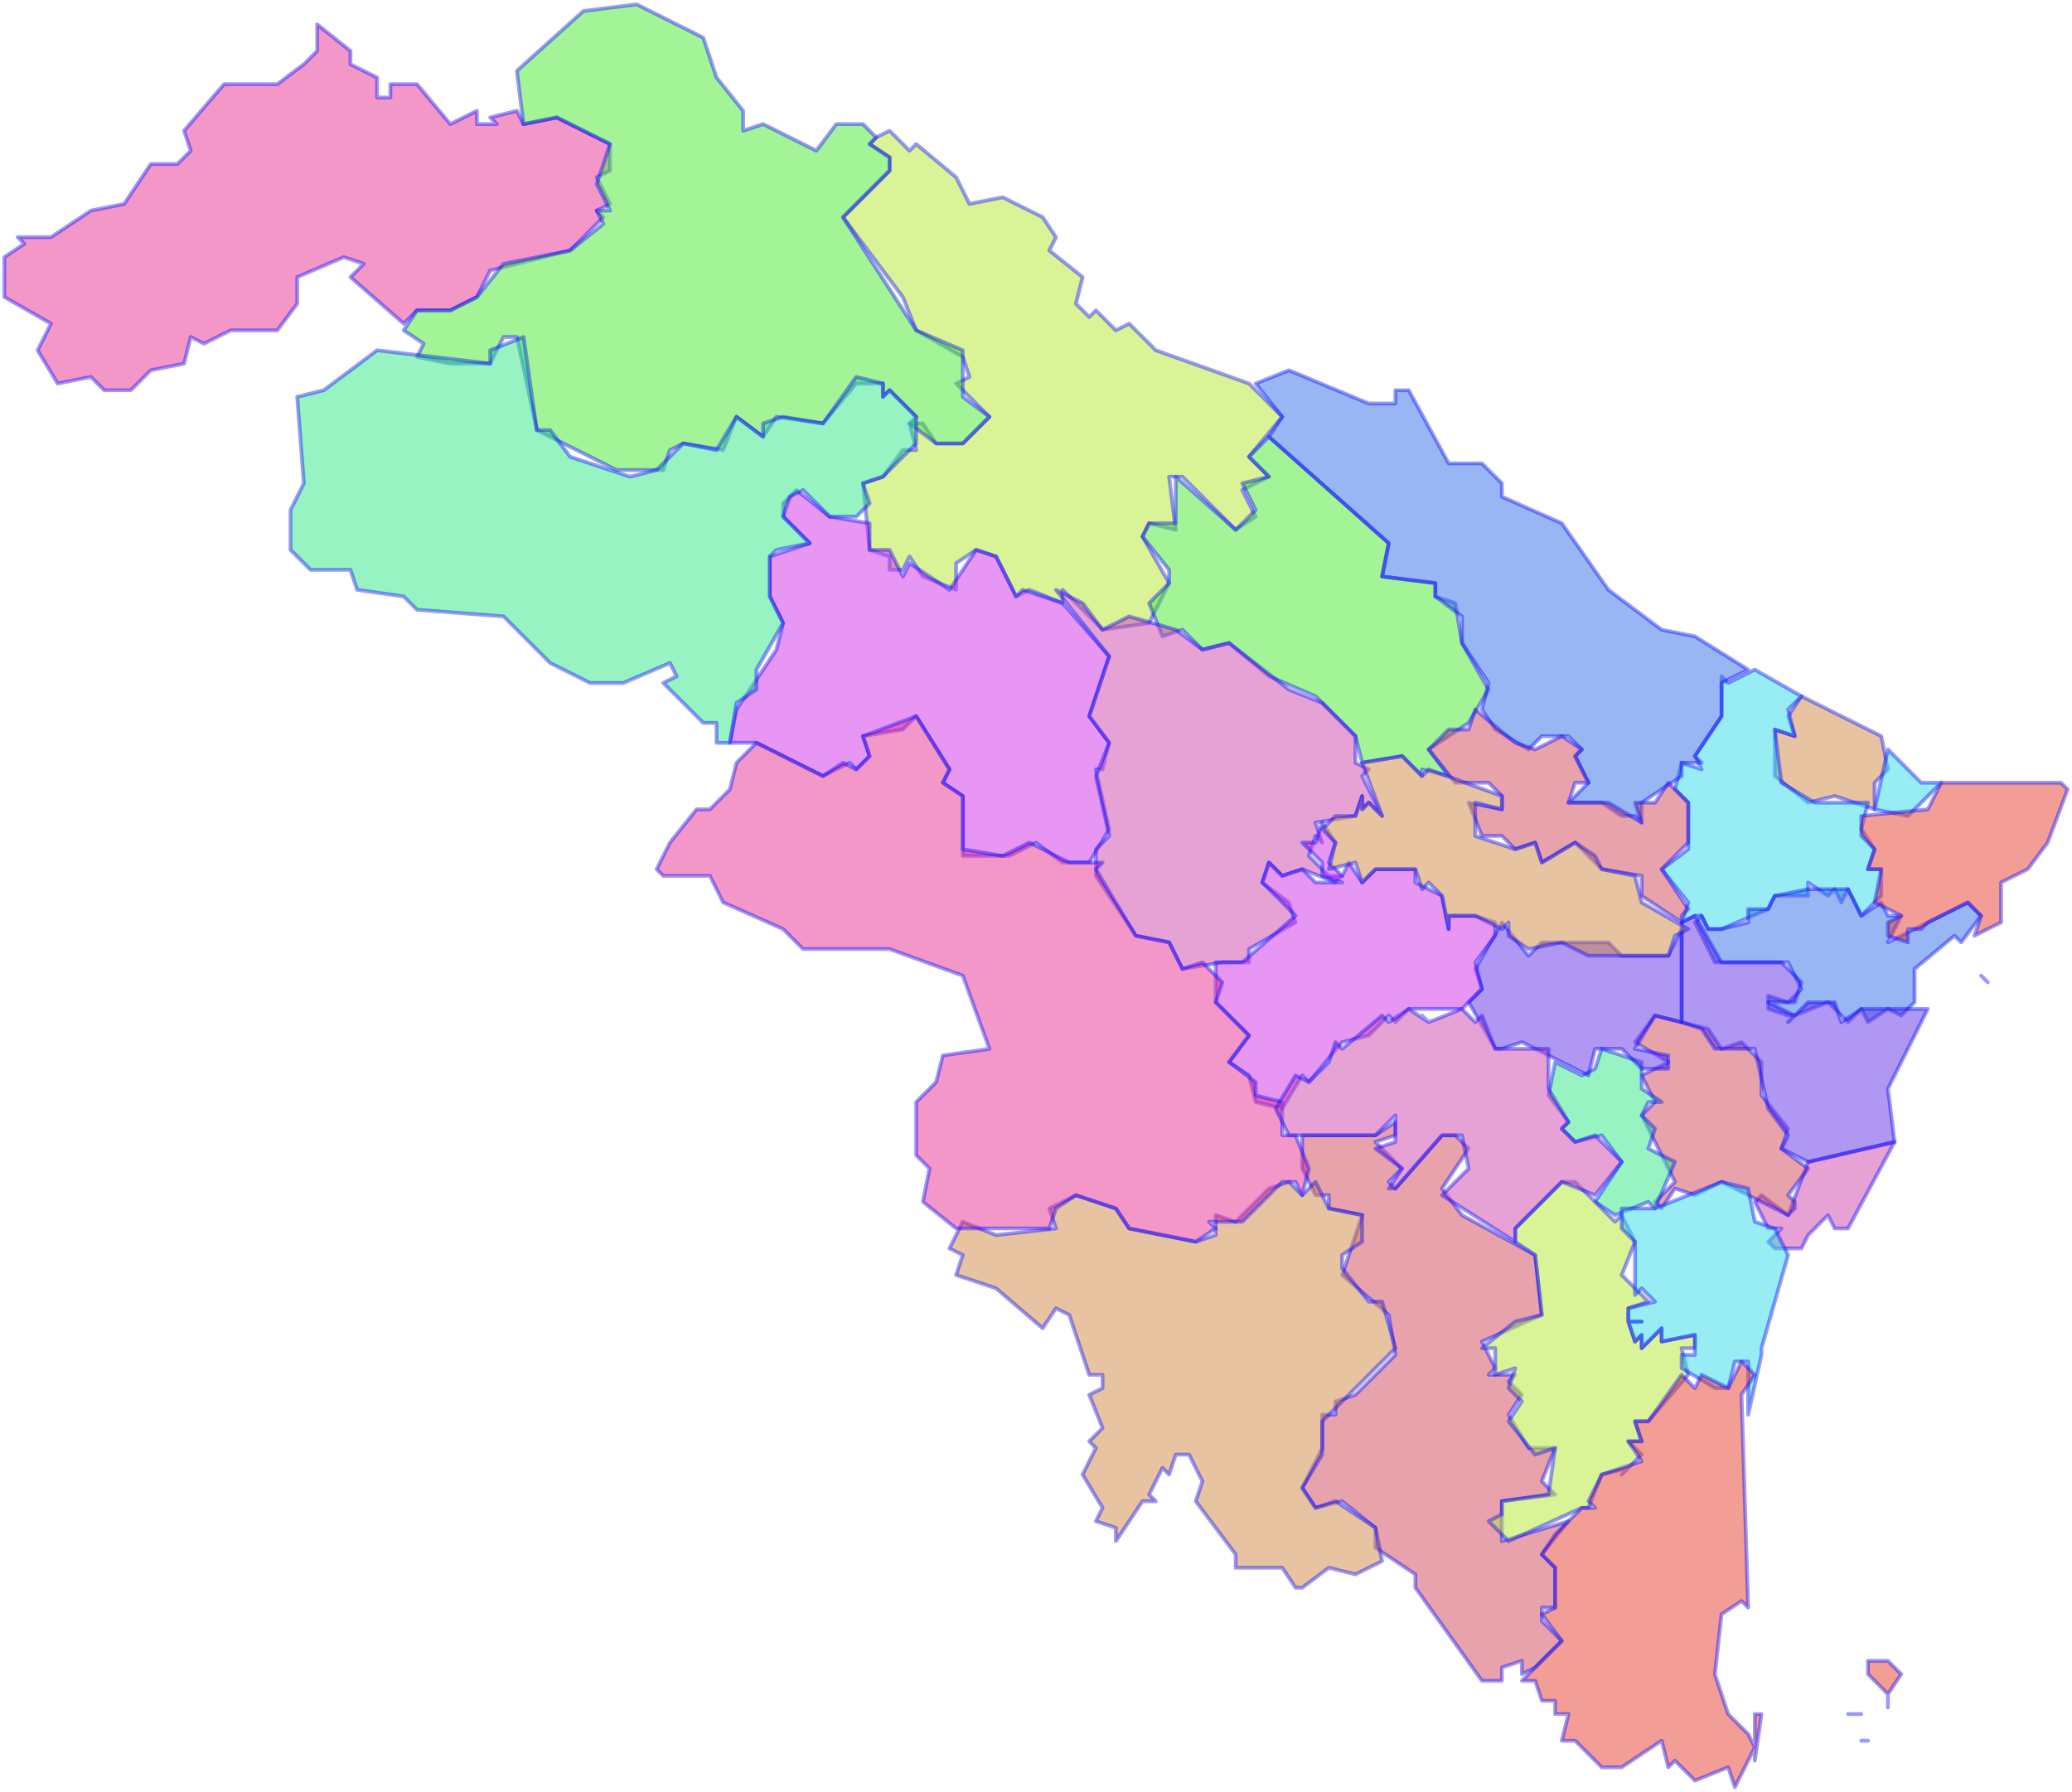 <svg width="548" height="474" viewBox="0 0 548 474" fill="none" xmlns="http://www.w3.org/2000/svg">
<g id="36" name="Thanh Hóa">
<path id="3627" class="district" name="TP Sầm Sơn" fill-rule="evenodd" clip-rule="evenodd" d="M476.435 330.151H469.394L467.633 328.391L471.153 324.872H467.633L464.112 317.835L465.873 316.076L472.914 321.354L478.195 307.279L501.079 302.001L488.756 324.872H485.236L483.476 321.354L478.195 326.632L476.435 330.151Z" fill="#D147AC" fill-opacity="0.5" stroke="#0000FF" stroke-opacity="0.4" stroke-linecap="round" stroke-linejoin="round"/>
<path id="3626" class="district" name="TP Thanh Hóa" fill-rule="evenodd" clip-rule="evenodd" d="M474.674 319.595L472.914 321.354L455.311 312.557L448.27 316.076L442.988 314.316L439.468 319.595L437.708 317.835L442.988 312.557L434.187 294.964L437.708 291.445L434.187 284.408L441.229 280.889L432.427 275.611L437.708 268.573L451.79 272.092L455.311 277.371L460.591 275.611L465.873 280.889V289.686L472.914 298.483L471.153 303.76L478.195 309.039L472.914 316.076L474.674 317.835V319.595Z" fill="#D1475A" fill-opacity="0.5" stroke="#0000FF" stroke-opacity="0.4" stroke-linecap="round" stroke-linejoin="round"/>
<path id="3625" class="district" name="Bỉm Sơn" fill-rule="evenodd" clip-rule="evenodd" d="M495.798 206.996V214.033L485.236 210.515L478.195 212.275L469.394 205.237V192.921L474.674 194.681L472.914 189.403L476.435 184.125L497.557 194.681L499.318 203.477L495.798 206.996Z" fill="#D18847" fill-opacity="0.5" stroke="#0000FF" stroke-opacity="0.4" stroke-linecap="round" stroke-linejoin="round"/>
<path id="3624" class="district" name="Bá Thước" fill-rule="evenodd" clip-rule="evenodd" d="M302.165 141.901L309.206 154.216L303.925 164.772L291.603 166.532L281.041 155.976V159.495L272.239 155.976L268.72 157.735L263.438 147.179L258.158 145.42L252.876 148.939V155.976L244.075 152.457L240.555 147.179L238.794 150.697H235.273V147.179L229.993 145.42L228.232 127.825L233.513 126.067L238.794 119.029H242.314L240.555 111.992H244.075L247.596 117.269H254.637L261.678 110.233L252.876 101.436L256.397 99.677L254.637 94.398L242.314 87.361L238.794 78.564L222.952 57.452L235.273 45.137V41.618L229.993 38.099L231.753 36.34L235.273 34.581L240.555 39.859L242.314 38.099L252.876 46.896L256.397 53.934L265.199 52.174L275.761 57.452L279.28 62.73L277.521 66.249L286.323 73.286L284.562 80.324L288.082 83.842L289.842 82.083L295.124 87.361L298.644 85.602L305.686 92.639L330.33 101.436L339.131 110.233L330.33 120.788L335.61 126.067L328.569 129.585L332.09 136.623L326.809 140.141L312.727 126.067H309.206L310.966 140.141L303.925 138.383L302.165 141.901Z" fill="#B7E830" fill-opacity="0.5" stroke="#0000FF" stroke-opacity="0.4" stroke-linecap="round" stroke-linejoin="round"/>
<path id="3623" class="district" name="Cấm Thủy" fill-rule="evenodd" clip-rule="evenodd" d="M376.098 205.237L370.816 199.959L360.255 201.719L358.495 194.681L347.933 184.125L335.61 178.847L325.048 170.051L318.007 171.809L312.727 166.532L307.445 168.291L303.925 159.495L309.206 154.216V150.697L302.165 141.901L303.925 138.383H310.966V126.067L326.809 140.141L332.09 134.864L328.569 127.827L335.61 126.067L330.33 120.788L335.61 115.511L367.296 143.66L365.536 152.457L379.617 154.216V157.735L384.899 159.495L386.66 170.051L393.701 182.365L388.419 191.163L377.858 198.2L383.139 205.237L376.098 203.477V205.237Z" fill="#49E830" fill-opacity="0.5" stroke="#0000FF" stroke-opacity="0.4" stroke-linecap="round" stroke-linejoin="round"/>
<path id="3622" class="district" name="Đông Sơn" fill-rule="evenodd" clip-rule="evenodd" d="M437.708 319.595L435.947 317.835L427.146 321.354L421.865 317.835L428.906 307.279L423.626 300.242L416.584 302.001L413.064 298.483L414.824 296.723L409.543 289.685L411.303 280.889L418.344 284.408L421.865 282.648L423.626 277.371L434.187 280.889V287.927L439.468 291.445H435.947L434.187 294.964L437.708 298.483L435.947 303.76L442.988 307.279L437.708 319.595Z" fill="#30E886" fill-opacity="0.5" stroke="#0000FF" stroke-opacity="0.4" stroke-linecap="round" stroke-linejoin="round"/>
<path id="3621" class="district" name="Hà Trung" fill-rule="evenodd" clip-rule="evenodd" d="M513.401 206.996L504.6 215.793L495.798 214.033L499.318 198.2L508.119 206.996H513.401ZM448.27 242.183L444.749 243.943L446.509 238.664L439.468 229.868L446.509 224.59V212.275L442.988 208.756L444.749 201.719L450.03 203.477L448.27 199.959L455.311 189.403V178.847L457.071 180.607L464.112 177.088L476.435 184.125L472.914 187.644L474.674 194.681L469.393 192.921L471.153 206.996L479.955 212.275H494.038L492.277 219.312L495.798 224.59L494.038 229.868H497.557V236.905L492.277 242.183L488.756 235.146L486.997 238.664L485.236 235.146L483.476 236.905L478.195 233.387V236.905H469.393L467.633 240.424L455.311 245.702H451.79L450.03 242.183H448.27Z" fill="#30DCE8" fill-opacity="0.5" stroke="#0000FF" stroke-opacity="0.4" stroke-linecap="round" stroke-linejoin="round"/>
<g id="3620" class="district" name="Hậu Lộc">
<path id="Vector" fill-rule="evenodd" clip-rule="evenodd" d="M472.914 268.573L467.633 266.815V263.296L472.914 265.055L476.435 261.536L472.914 254.499H453.55L448.27 243.943L450.03 242.183L451.79 245.702H455.311L462.352 243.943V240.424H467.633L469.393 236.905L478.195 235.146H488.756L492.277 242.183L497.557 238.664L499.318 242.183H502.839L499.318 249.22L520.442 238.664L523.962 242.183L518.681 249.22L516.921 247.461L506.359 256.259V265.055L502.839 268.573L499.318 266.815L494.038 270.333L492.277 266.815L488.756 270.333L483.476 265.055L474.674 268.573H472.914Z" fill="#306EE8" fill-opacity="0.5"/>
<path id="Vector_2" d="M525.722 259.777L523.962 258.017M472.914 268.573L467.633 266.815V263.296L472.914 265.055L476.435 261.536L472.914 254.499H453.55L448.27 243.943L450.03 242.183L451.79 245.702H455.311L462.352 243.943V240.424H467.633L469.393 236.905L478.195 235.146H488.756L492.277 242.183L497.557 238.664L499.318 242.183H502.839L499.318 249.22L520.442 238.664L523.962 242.183L518.681 249.22L516.921 247.461L506.359 256.259V265.055L502.839 268.573L499.318 266.815L494.038 270.333L492.277 266.815L488.756 270.333L483.476 265.055L474.674 268.573H472.914Z" stroke="#0000FF" stroke-opacity="0.4" stroke-linecap="round" stroke-linejoin="round"/>
</g>
<path id="3619" class="district" name="Hoằng Hóa" fill-rule="evenodd" clip-rule="evenodd" d="M478.195 307.279L471.153 303.76L472.914 300.242L467.633 293.204L464.112 277.371H453.55L450.03 272.092L444.749 270.333V243.943L448.27 242.183L455.311 254.499H471.153L476.435 259.776L474.674 265.055H467.633L474.674 268.573L472.914 270.333L478.195 265.055H485.236L486.997 270.333L492.277 266.815H509.88L499.318 287.927L501.079 302.001L478.195 307.279Z" fill="#6130E8" fill-opacity="0.5" stroke="#0000FF" stroke-opacity="0.4" stroke-linecap="round" stroke-linejoin="round"/>
<path id="3618" class="district" name="Lang Chánh" fill-rule="evenodd" clip-rule="evenodd" d="M289.842 203.477L293.363 219.312L288.082 228.108H281.041L274 222.831L266.959 226.349H254.637V210.515L249.356 206.996L251.117 203.477L242.314 189.403L238.794 192.921L228.232 194.681L229.993 199.959L226.472 203.477L224.711 201.719L217.67 205.237L200.067 196.44H193.026L194.787 187.644L205.349 171.809L207.108 164.772L203.588 157.735V147.179L214.15 143.66L207.108 136.623V133.104L210.629 129.585L219.431 136.623L229.993 138.383V145.42H235.273L238.794 152.457L240.555 148.939L251.117 155.976L258.158 145.42L263.438 147.179L268.72 157.735L270.479 155.976L281.041 159.495L293.363 173.569L288.082 189.403L293.363 196.44L291.603 203.477H289.842Z" fill="#D030E8" fill-opacity="0.5" stroke="#0000FF" stroke-opacity="0.4" stroke-linecap="round" stroke-linejoin="round"/>
<path id="3617" class="district" name="Mường Lát" fill-rule="evenodd" clip-rule="evenodd" d="M50.442 89.12L48.682 96.158L39.88 97.917L34.599 103.195H27.558L24.038 99.677L15.236 101.436L9.955 92.639L13.476 85.602L1.154 78.564V68.008L6.435 64.49L4.674 62.73H13.476L24.038 55.693L32.839 53.934L39.88 43.378H46.922L50.442 39.859L48.682 34.581L59.243 22.265H73.326L80.367 16.987L83.888 13.469V6.431L92.689 13.469V16.987L99.731 20.506V25.784H103.251V22.265H110.292L119.094 32.821L126.135 29.303V32.821H131.416L129.656 31.062L136.697 29.303L138.457 32.821L147.259 31.062L161.34 38.099V45.137L157.821 46.896L161.34 53.934L157.821 55.693L159.581 57.452L150.78 66.249L129.656 71.527L126.135 78.564L119.094 82.083H110.292L106.772 85.602L92.689 73.286L96.21 69.768L90.929 68.008L78.607 73.286V80.324L73.326 87.361H61.004L53.963 90.88L50.442 89.12Z" fill="#E83092" fill-opacity="0.5" stroke="#0000FF" stroke-opacity="0.4" stroke-linecap="round" stroke-linejoin="round"/>
<path id="3616" class="district" name="Nga Sơn" fill-rule="evenodd" clip-rule="evenodd" d="M508.119 245.702H504.6V249.22L499.318 247.461V243.943L502.839 242.183L495.798 238.664L497.557 229.868H494.038L495.798 224.59L492.277 221.071V215.793L509.88 214.033L513.401 206.996H545.086L546.846 208.756L541.566 222.831L536.284 229.868L529.243 233.387V243.943L522.202 247.461L523.962 242.183L520.442 238.664L509.88 243.943L508.119 245.702Z" fill="#E83D30" fill-opacity="0.5" stroke="#0000FF" stroke-opacity="0.4" stroke-linecap="round" stroke-linejoin="round"/>
<path id="3615" class="district" name="Ngọc Lặc" fill-rule="evenodd" clip-rule="evenodd" d="M323.289 254.499L312.727 256.259L309.206 249.22L300.404 247.461L289.842 231.627V224.59L293.363 221.071L289.842 205.237L293.363 196.44L288.082 189.403L293.363 173.569L279.28 155.976L286.322 159.495L291.603 166.532L298.644 163.013L310.966 166.532L318.007 171.809L325.048 170.051L340.892 182.365L349.693 185.884L358.495 194.681V201.719L362.015 203.477L360.255 205.237L365.536 215.793L362.015 212.275L360.255 214.034V210.515L358.495 215.793L347.933 217.552L349.693 222.831L347.933 221.071L346.172 226.349L351.454 231.627H354.974L353.213 233.387L344.412 229.868L339.131 231.627L335.61 228.108L333.85 233.387L340.892 238.664L342.651 243.943L330.33 250.98V254.499H325.048H323.289Z" fill="#D147AC" fill-opacity="0.5" stroke="#0000FF" stroke-opacity="0.4" stroke-linecap="round" stroke-linejoin="round"/>
<path id="3614" class="district" name="Như Thanh" fill-rule="evenodd" clip-rule="evenodd" d="M397.22 407.562L414.824 402.284L407.782 411.08L411.303 414.599V425.155H407.782V428.674L413.064 433.952L406.023 440.99L402.502 442.748V439.23L397.22 440.99V444.508H391.94L374.337 419.878V416.359L363.775 409.321V404.043L354.974 397.006L347.933 398.765L344.412 393.487L349.693 382.931V374.134H353.213V370.615L358.495 368.856L369.057 358.3L367.296 347.744L354.974 337.188L360.255 321.354L351.454 319.595V316.076H347.933L344.412 309.039V300.242H363.775L369.057 296.723V300.242L363.775 302.001L370.816 309.039L367.296 312.557L369.057 314.316L381.378 300.242H384.899L388.419 303.76L381.378 314.316L386.66 321.354L406.023 331.91L407.782 347.744L391.94 354.782L395.461 361.819L393.701 363.578H400.741L398.981 365.338L402.502 368.856L398.981 374.134L404.263 382.931H411.303L407.782 391.728L411.303 395.247L397.22 397.006V405.803V407.562Z" fill="#D1475A" fill-opacity="0.5" stroke="#0000FF" stroke-opacity="0.4" stroke-linecap="round" stroke-linejoin="round"/>
<path id="3613" class="district" name="Như Xuân" fill-rule="evenodd" clip-rule="evenodd" d="M342.651 419.878L339.131 414.599H326.809V411.08L316.247 397.006L318.007 391.728L314.487 384.69H310.966L309.206 389.968L307.445 388.209L303.925 395.247L305.686 397.006H302.165L295.124 407.562V404.043L289.842 402.284L291.603 398.765L286.322 389.968L289.842 382.931L288.082 381.171L291.603 377.652L288.082 368.856L291.603 367.096V363.578H288.082L282.801 347.744L279.28 345.984L275.761 351.263L263.438 340.707L252.876 337.188L254.637 331.91L251.117 330.151L254.637 323.113L263.438 326.632L279.28 324.872L277.521 319.595L284.562 316.076L295.124 319.595L298.644 324.872L316.247 328.391L321.528 326.632V321.354L326.809 323.113L335.61 314.316L340.892 312.557L344.412 316.076L347.933 312.557L351.453 319.595L360.255 321.354V328.391L354.974 331.91V335.428L362.015 344.225H365.536L369.057 356.54L349.693 375.894V384.69L344.412 393.487L347.933 398.765L353.213 397.006L363.775 404.043L365.536 412.84L358.495 416.359L351.453 414.599L344.412 419.878H342.651Z" fill="#D18847" fill-opacity="0.5" stroke="#0000FF" stroke-opacity="0.4" stroke-linecap="round" stroke-linejoin="round"/>
<g id="3612" class="district" name="Nông Cống">
<path id="Vector_3" fill-rule="evenodd" clip-rule="evenodd" d="M418.344 398.765L398.981 407.562L393.701 402.284L397.22 400.524V397.006L409.543 395.247L411.303 382.931L406.022 384.69L398.981 375.894L402.502 370.615L398.981 367.096L400.741 361.819L395.461 363.578V356.54H391.94L400.741 349.503L407.782 347.744L406.022 331.91L400.741 328.391V324.872L413.064 312.557H416.584L427.146 323.113L428.906 321.354L432.427 328.391L428.906 337.188L435.947 344.225L430.667 345.984V349.503L432.427 354.782L434.187 353.022V356.54L439.468 351.263V354.782L448.27 353.022V356.54H444.749L446.509 363.578L435.947 375.894H432.427L434.187 381.171H430.667L434.187 384.69L428.906 389.968L430.667 388.209L423.626 389.968L420.105 398.765H418.344Z" fill="#B7E830" fill-opacity="0.5"/>
<path id="Vector_4" d="M430.667 349.503V345.984L435.947 344.225L428.906 337.188L432.427 328.391L428.906 321.354L427.146 323.113L416.584 312.557H413.064L400.741 324.872V328.391L406.022 331.91L407.782 347.744L400.741 349.503L391.94 356.54H395.461V363.578L400.741 361.819L398.981 367.096L402.502 370.615L398.981 375.894L406.022 384.69L411.303 382.931L409.543 395.247L397.22 397.006V400.524L393.701 402.284L398.981 407.562L418.344 398.765H420.105L423.626 389.968L430.667 388.209L428.906 389.968L434.187 384.69L430.667 381.171H434.187L432.427 375.894H435.947L446.509 363.578L444.749 356.54H448.27V353.022L439.468 354.782V351.263L434.187 356.54V353.022L432.427 354.782L430.667 349.503ZM430.667 349.503H434.187" stroke="#0000FF" stroke-opacity="0.4" stroke-linecap="round" stroke-linejoin="round"/>
</g>
<path id="3611" class="district" name="Quan Hóa" fill-rule="evenodd" clip-rule="evenodd" d="M159.581 122.548L141.978 113.751L136.697 89.12H133.176L129.656 96.158H119.094L110.292 94.398L112.053 90.88L106.772 87.361L110.292 82.083H119.094L126.135 78.564L133.176 69.768L150.78 66.249L159.581 59.212L157.821 55.693H161.34L157.821 48.656L161.34 38.099L147.259 31.062L138.457 32.821L136.697 18.747L154.299 2.913L168.383 1.153L185.985 9.95L189.505 20.506L196.547 29.303V34.581L201.828 32.821L215.91 39.859L221.191 32.821H228.232L231.753 36.34L229.993 38.099L235.273 41.618V45.137L222.952 57.452L242.314 87.361L254.637 92.639V104.955L261.677 110.233L254.637 117.269H247.596L240.555 111.992L242.314 110.233L235.273 103.195L233.513 104.955V101.436H226.472L217.67 111.992L205.349 110.233L201.828 115.511L194.787 110.233L191.266 119.029L180.704 117.269L177.184 119.029L175.423 124.307H163.101L159.581 122.548Z" fill="#49E830" fill-opacity="0.5" stroke="#0000FF" stroke-opacity="0.4" stroke-linecap="round" stroke-linejoin="round"/>
<path id="3610" class="district" name="Quan Sơn" fill-rule="evenodd" clip-rule="evenodd" d="M203.588 147.179V157.735L207.108 164.772L200.067 177.088V182.365L194.787 185.884L193.026 196.44H189.505V191.163H185.985L175.423 180.607L178.943 178.847L177.184 175.328L164.861 180.607H156.06L145.498 175.328L133.176 163.013L110.292 161.253L106.772 157.735L94.45 155.976L92.689 150.697H82.127L76.847 145.42V134.864L80.367 127.825L78.607 104.955L85.648 103.195L99.731 92.639L129.656 96.158V92.639L138.457 89.12L141.978 113.751H145.498L150.78 120.788L166.622 126.067L173.663 124.307L180.704 117.269L189.505 119.029L194.787 110.233L201.828 115.511V111.992L207.108 110.233L217.67 111.992L226.472 99.677L233.513 101.436V104.955L235.273 103.195L242.314 110.233V117.269L233.513 126.067L228.232 127.825L229.993 133.104L226.472 136.623H219.431L212.39 129.585L208.869 131.345L207.108 136.623L214.15 143.66L205.349 145.42L203.588 147.179Z" fill="#30E886" fill-opacity="0.5" stroke="#0000FF" stroke-opacity="0.4" stroke-linecap="round" stroke-linejoin="round"/>
<g id="3609" class="district" name="Quảng Xương">
<path id="Vector_5" fill-rule="evenodd" clip-rule="evenodd" d="M465.873 358.3L462.352 374.134V360.059H458.832L457.071 367.096H453.55L444.749 361.819V358.3H448.27V353.022L439.468 354.782V351.263L434.187 356.54V353.022L432.427 354.782L430.667 349.503V345.984L437.708 344.225L434.187 340.707L432.427 342.466V328.391L428.906 324.872V319.595H437.708L455.311 312.557L462.352 314.316L464.112 323.113L469.394 324.872L472.914 331.91L465.873 356.54V358.3Z" fill="#30DCE8" fill-opacity="0.5"/>
<path id="Vector_6" d="M430.667 349.503L432.427 354.782L434.187 353.022V356.54L439.468 351.263V354.782L448.27 353.022V358.3H444.749V361.819L453.55 367.096H457.071L458.832 360.059H462.352V374.134L465.873 358.3V356.54L472.914 331.91L469.394 324.872L464.112 323.113L462.352 314.316L455.311 312.557L437.708 319.595H428.906V324.872L432.427 328.391V342.466L434.187 340.707L437.708 344.225L430.667 345.984V349.503ZM430.667 349.503H434.187" stroke="#0000FF" stroke-opacity="0.4" stroke-linecap="round" stroke-linejoin="round"/>
</g>
<path id="3608" class="district" name="Thạch Thành" fill-rule="evenodd" clip-rule="evenodd" d="M428.906 215.793L423.626 212.275H414.824L420.105 206.996L416.584 199.959L418.344 198.2L414.824 194.681H407.782L404.262 198.2L395.461 192.921L391.94 187.644L393.701 180.607L386.66 170.051V163.013L379.617 157.735V154.216L365.536 152.457L367.296 143.66L335.61 115.511L339.131 110.233L332.09 101.436L340.892 97.917L362.015 106.714H369.057V103.195H372.577L383.139 122.548H391.94L397.22 127.827V131.345L413.064 138.383L425.385 155.976L439.468 166.532L448.27 168.291L462.352 177.088L455.311 180.607V189.403L448.27 199.959L450.03 201.719H444.749V205.237L434.187 212.275V217.552L432.427 215.793H428.906Z" fill="#306EE8" fill-opacity="0.5" stroke="#0000FF" stroke-opacity="0.4" stroke-linecap="round" stroke-linejoin="round"/>
<path id="3607" class="district" name="Thiệu Hóa" fill-rule="evenodd" clip-rule="evenodd" d="M395.461 277.371L388.419 265.055L391.94 261.536L390.179 256.258L397.22 243.943L404.262 252.739L407.782 249.22H425.385L428.906 252.739H441.229L444.749 245.702V270.333L437.708 268.573L432.427 277.371L441.229 279.129V282.648H434.187L428.906 277.371H421.865L420.105 284.408L402.502 275.611L397.22 277.371H395.461Z" fill="#6130E8" fill-opacity="0.5" stroke="#0000FF" stroke-opacity="0.4" stroke-linecap="round" stroke-linejoin="round"/>
<path id="3606" class="district" name="Thọ Xuân" fill-rule="evenodd" clip-rule="evenodd" d="M344.412 284.408L339.131 293.204L332.09 291.445L330.33 284.408L325.048 280.889L330.33 273.852L321.528 265.055V254.499H328.569L342.651 242.183L333.85 233.387L335.61 228.108L339.131 231.627L344.412 229.868L347.933 233.387H354.974L349.693 231.627V228.108L344.412 222.831H347.933L349.693 217.552L353.213 222.831L351.453 228.108L354.974 231.627L356.734 228.108L360.255 233.387L363.775 229.868H374.337V233.387L381.378 236.905L383.139 245.702V242.183H390.179L395.461 243.943V247.461L390.179 254.499L391.94 261.536L386.66 266.815H372.577L369.057 270.333L367.296 268.573L362.015 273.852L354.974 275.611L346.172 286.167L344.412 284.408Z" fill="#D030E8" fill-opacity="0.5" stroke="#0000FF" stroke-opacity="0.4" stroke-linecap="round" stroke-linejoin="round"/>
<path id="3605" class="district" name="Thường Xuân" fill-rule="evenodd" clip-rule="evenodd" d="M342.651 312.557H339.131L328.569 323.113H319.768L321.528 324.872L316.247 328.391L298.644 324.872L295.124 319.595L284.562 316.076L279.28 319.595L277.521 324.872H252.876L244.075 317.835L245.835 309.039L242.314 305.52V291.445L247.596 286.167L249.356 279.129L261.677 277.371L254.637 258.017L235.273 250.98H212.39L207.108 245.702L191.266 238.664L187.745 231.627H175.423L173.663 229.868L177.184 222.831L184.225 214.033H187.745L193.026 208.756L194.787 201.719L200.067 196.44L217.67 205.237L222.952 201.719L226.472 203.477L229.993 199.959L228.232 194.681L242.314 189.403L251.117 203.477L249.356 206.996L254.637 210.515V224.59L265.199 226.349L272.239 222.831L282.801 228.108H291.603L289.842 229.868L300.404 247.461L309.206 249.22L312.727 256.258L318.007 254.499L323.289 259.777L321.528 265.055L330.33 273.852L325.048 280.889L332.09 286.167V289.686L339.131 291.445V300.242H342.651L346.172 309.039L344.412 316.076L342.651 312.557Z" fill="#E83092" fill-opacity="0.5" stroke="#0000FF" stroke-opacity="0.4" stroke-linecap="round" stroke-linejoin="round"/>
<g id="3604" class="district" name="Tĩnh Gia">
<path id="Vector_7" fill-rule="evenodd" clip-rule="evenodd" d="M499.318 439.23L502.839 442.748L499.318 448.027L494.038 442.748V439.23H499.318ZM465.873 453.304L464.112 465.62V453.304H465.873ZM462.352 458.583L464.112 462.102L458.832 472.658L457.071 467.379L448.27 470.898L442.988 465.62L441.229 467.379L439.468 460.342L428.906 467.379H423.626L416.584 460.342H413.064L414.823 453.304H411.303V449.786H407.782L406.022 444.508H402.502L413.064 433.952L407.782 426.915L411.303 425.155V414.599L407.782 411.08L411.303 405.803L418.344 398.765H421.865L420.105 397.006L423.626 389.968L434.187 386.45L430.667 381.171H434.187L432.427 375.894H435.947L444.749 363.578L448.27 367.096L450.03 363.578L457.071 367.096L460.591 360.059L464.112 363.578L460.591 368.856L462.352 425.155L460.591 423.396L455.311 426.915L453.55 442.748L457.071 453.304L462.352 458.583Z" fill="#E83D30" fill-opacity="0.5"/>
<path id="Vector_8" d="M492.277 460.342H494.038M499.318 448.027L502.839 442.748L499.318 439.23H494.038V442.748L499.318 448.027ZM499.318 448.027V451.546M492.277 453.304H488.756M465.873 453.304L464.112 465.62V453.304H465.873ZM462.352 458.583L464.112 462.102L458.832 472.658L457.071 467.379L448.27 470.898L442.988 465.62L441.229 467.379L439.468 460.342L428.906 467.379H423.626L416.584 460.342H413.064L414.823 453.304H411.303V449.786H407.782L406.022 444.508H402.502L413.064 433.952L407.782 426.915L411.303 425.155V414.599L407.782 411.08L411.303 405.803L418.344 398.765H421.865L420.105 397.006L423.626 389.968L434.187 386.45L430.667 381.171H434.187L432.427 375.894H435.947L444.749 363.578L448.27 367.096L450.03 363.578L457.071 367.096L460.591 360.059L464.112 363.578L460.591 368.856L462.352 425.155L460.591 423.396L455.311 426.915L453.55 442.748L457.071 453.304L462.352 458.583Z" stroke="#0000FF" stroke-opacity="0.4" stroke-linecap="round" stroke-linejoin="round"/>
</g>
<g id="3603" class="district" name="Triệu Sơn">
<path id="Vector_9" fill-rule="evenodd" clip-rule="evenodd" d="M367.296 314.316L370.816 309.039L363.775 303.76L369.057 302.001V294.964L363.775 300.242H340.892L337.371 293.204L342.651 284.408L346.172 286.167L351.454 280.889L353.213 275.611L354.974 277.371L365.536 268.573L367.296 270.333L372.577 266.815L377.858 270.333L386.66 266.815L390.179 270.333L391.94 268.573L395.461 277.371H409.543V287.927L414.824 296.723L413.064 298.483L416.584 302.001L421.865 300.242L428.906 307.279L421.865 316.076L413.064 312.557L400.741 324.872V328.391L381.378 316.076L388.419 309.039L386.66 300.242H381.378L369.057 314.316H367.296Z" fill="#D147AC" fill-opacity="0.5"/>
<path id="Vector_10" d="M377.858 270.333L372.577 266.815L367.296 270.333L365.536 268.573L354.974 277.371L353.213 275.611L351.454 280.889L346.172 286.167L342.651 284.408L337.371 293.204L340.892 300.242H363.775L369.057 294.964V302.001L363.775 303.76L370.816 309.039L367.296 314.316H369.057L381.378 300.242H386.66L388.419 309.039L381.378 316.076L400.741 328.391V324.872L413.064 312.557L421.865 316.076L428.906 307.279L421.865 300.242L416.584 302.001L413.064 298.483L414.824 296.723L409.543 287.927V277.371H395.461L391.94 268.573L390.179 270.333L386.66 266.815L377.858 270.333ZM377.858 270.333L376.098 268.573" stroke="#0000FF" stroke-opacity="0.4" stroke-linecap="round" stroke-linejoin="round"/>
</g>
<path id="3602" class="district" name="Vĩnh Lộc" fill-rule="evenodd" clip-rule="evenodd" d="M444.749 243.943L434.187 236.905V231.627L423.626 229.868L416.584 222.831L407.782 228.108L406.022 222.831L400.741 224.59L397.22 221.071H391.94L388.419 212.275L397.22 214.033V210.515L393.701 206.996H384.899L377.858 198.2L383.139 192.921H388.419L390.179 187.644L400.741 196.44L406.022 198.2L413.064 194.681L418.344 198.2L416.584 199.959L420.105 206.996H416.584L414.823 212.275H425.385L434.187 217.552L432.427 212.275H437.708L441.229 206.996L446.509 212.275V222.831L439.468 229.868L446.509 240.424L444.749 242.183V243.943Z" fill="#D1475A" fill-opacity="0.5" stroke="#0000FF" stroke-opacity="0.4" stroke-linecap="round" stroke-linejoin="round"/>
<path id="3601" class="district" name="Yên Định" fill-rule="evenodd" clip-rule="evenodd" d="M421.865 226.349L423.626 229.868L432.427 231.627L434.187 238.664L446.509 245.702L442.988 247.461L441.229 252.739H420.105L413.064 249.22L404.262 250.98L398.981 247.461V243.943L397.22 245.702L390.179 242.183H383.139V245.702L381.378 236.905L377.858 233.387L376.098 235.146L374.337 229.868H363.775L360.255 233.387L358.495 228.108L351.454 229.868L353.213 222.831L349.693 219.312L353.213 215.793H358.495L360.255 210.515V214.033L362.015 212.275L365.536 215.793L360.255 201.719L370.816 199.959L376.098 205.237L377.858 203.477L397.22 210.515V214.033L390.179 212.275V221.071L400.741 224.589L406.023 222.831L407.782 228.108L416.584 222.831L421.865 226.349Z" fill="#D18847" fill-opacity="0.5" stroke="#0000FF" stroke-opacity="0.4" stroke-linecap="round" stroke-linejoin="round"/>
</g>
</svg>
